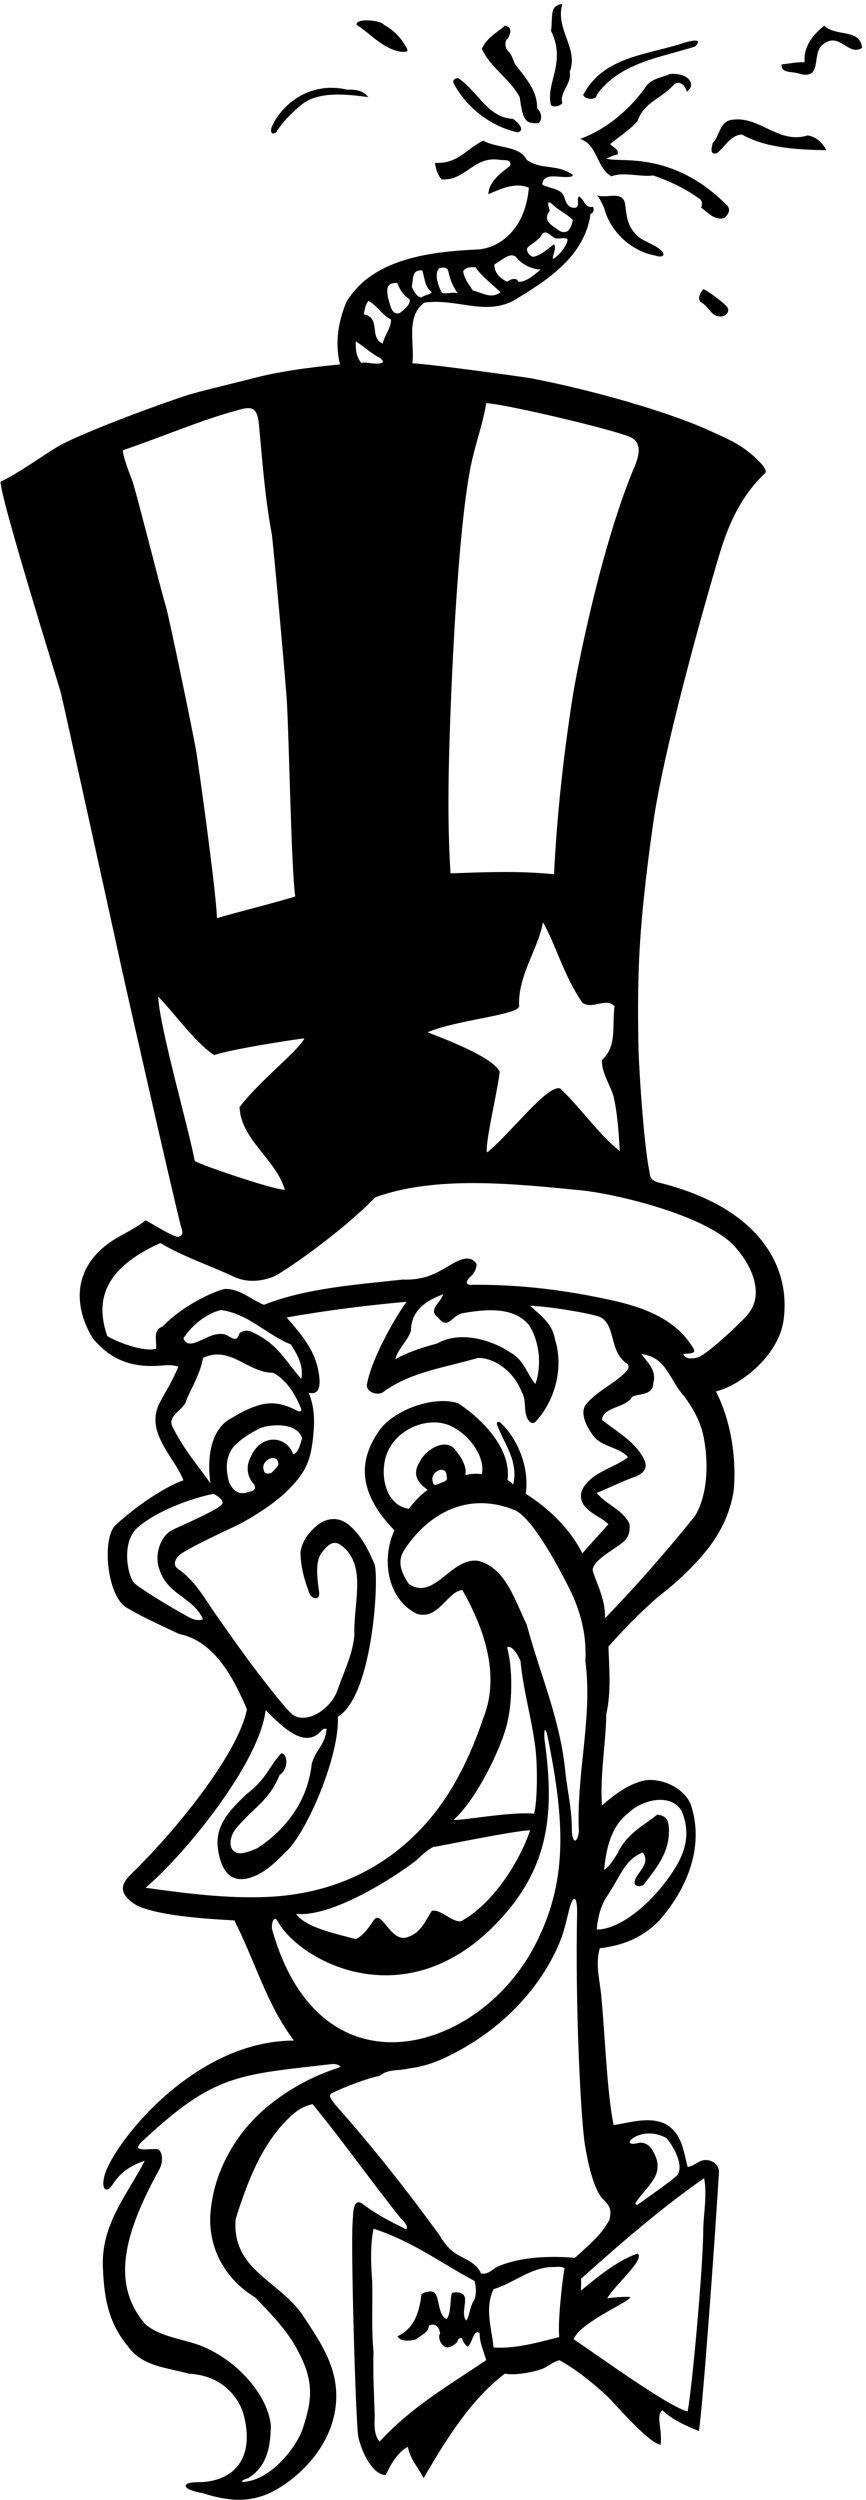 <?xml version="1.0" encoding="UTF-8"?>
<svg xmlns="http://www.w3.org/2000/svg" xmlns:xlink="http://www.w3.org/1999/xlink" width="216pt" height="623pt" viewBox="0 0 216 623" version="1.1">
<g id="surface1">
<path style=" stroke:none;fill-rule:nonzero;fill:rgb(0%,0%,0%);fill-opacity:1;" d="M 137.438 26.258 C 138.305 26.801 139.496 26.477 140.258 25.719 C 139.496 22.895 142.645 20.941 142.102 17.906 C 144.379 12.047 138.414 7.273 140.258 0.98 C 136.895 1.414 137.949 4.223 137.438 7.707 C 141.359 15.629 135.984 20.691 137.438 26.258 "/>
<path style=" stroke:none;fill-rule:nonzero;fill:rgb(0%,0%,0%);fill-opacity:1;" d="M 101.414 11.938 C 100.004 9.332 98.16 7.488 95.773 6.188 C 95.23 5.102 88.719 4.344 88.938 6.188 C 92.52 8.465 95.555 12.262 100.113 12.914 C 101.02 12.887 102.066 13.133 101.414 11.938 "/>
<path style=" stroke:none;fill-rule:nonzero;fill:rgb(0%,0%,0%);fill-opacity:1;" d="M 131.145 29.84 C 131.902 30.816 133.203 30.707 134.289 30.707 C 135.484 29.73 134.941 27.777 133.965 27.02 C 134.074 22.68 131.254 19.641 128.539 16.059 C 127.996 15.191 127.672 13.457 126.695 12.695 C 126.004 12.066 125.719 10.203 126.695 9.551 C 127.75 7.609 127.348 6.621 125.934 6.402 C 123.547 8.465 121.594 9.227 120.184 12.152 C 122.355 16.93 127.02 19.426 129.625 24.199 C 129.84 25.609 130.168 28.754 131.145 29.84 "/>
<path style=" stroke:none;fill-rule:nonzero;fill:rgb(0%,0%,0%);fill-opacity:1;" d="M 205.574 6.402 C 202.863 8.574 200.367 11.504 200.691 15.52 C 198.957 15.41 196.836 15.852 194.941 16.059 C 194.832 18.445 197.59 17.645 199.605 18.445 C 205.465 19.859 202.102 12.805 205.574 10.852 C 209.48 8.031 211.648 14.105 215.016 11.938 C 214.578 7.055 208.504 9.227 205.574 6.402 "/>
<path style=" stroke:none;fill-rule:nonzero;fill:rgb(0%,0%,0%);fill-opacity:1;" d="M 148.828 23.656 C 154.473 15.734 164.234 14.434 173.352 11.613 C 175.52 9.441 172.312 10.129 170.746 10.637 C 161.199 13.781 150.566 14 145.465 23.656 C 145.863 24.855 148.828 25.066 148.828 23.656 "/>
<path style=" stroke:none;fill-rule:nonzero;fill:rgb(0%,0%,0%);fill-opacity:1;" d="M 152.52 43.945 C 155.445 42.75 159.57 44.16 162.934 43.727 C 166.949 45.137 170.312 46.656 173.891 49.152 C 174.828 49.656 175.41 50.238 174.867 51.758 C 176.961 53.238 178.125 54.902 180.621 54.359 C 181.703 53.383 182.465 52.191 181.16 50.996 C 167.273 37.156 154.004 40.742 151.215 39.496 C 152.086 39.172 153.062 38.629 154.035 38.52 C 154.363 37 153.125 36.973 152.191 35.914 C 154.473 33.965 157.074 32.445 159.027 30.164 C 160.656 25.391 164.672 24.848 168.141 21.051 C 169.551 19.859 171.07 21.484 171.289 22.895 C 171.938 22.246 172.59 21.812 172.266 20.508 C 171.504 18.664 168.922 18.27 167.059 18.445 C 165.105 19.426 162.609 19.426 161.09 21.594 C 156.965 27.453 151.215 32.227 144.707 34.613 C 149.047 36.023 148.828 41.992 152.52 43.945 "/>
<path style=" stroke:none;fill-rule:nonzero;fill:rgb(0%,0%,0%);fill-opacity:1;" d="M 129.082 32.984 C 130.699 32.664 130.012 31.133 127.996 29.621 C 121.594 29.406 118.992 22.461 114.219 19.426 C 113.605 19.527 112.809 19.859 113.133 20.727 C 116.277 26.691 122.246 31.469 129.082 32.984 "/>
<path style=" stroke:none;fill-rule:nonzero;fill:rgb(0%,0%,0%);fill-opacity:1;" d="M 68.863 32.984 C 70.711 30.059 73.203 27.672 75.699 25.719 C 80.039 22.68 86.875 23.547 91.867 24.199 C 90.84 22.918 89.387 22.238 86.66 22.352 C 76.336 19.98 69.543 27.168 67.727 31.793 C 67.426 32.551 67.59 33.863 68.863 32.984 "/>
<path style=" stroke:none;fill-rule:nonzero;fill:rgb(0%,0%,0%);fill-opacity:1;" d="M 201.449 33.746 C 194.184 36.023 189.516 28.863 182.68 29.84 C 179.426 30.164 179.426 34.18 177.797 35.59 C 177.582 36.566 176.82 38.629 178.773 38.195 C 180.727 36.785 182.137 33.637 185.066 33.527 C 191.145 37 199.605 37.324 206.117 37.434 C 205.246 35.699 203.621 34.07 201.449 33.746 "/>
<path style=" stroke:none;fill-rule:nonzero;fill:rgb(0%,0%,0%);fill-opacity:1;" d="M 164.234 294.688 C 162.234 294.168 162.141 293.199 161.945 291.746 C 160.492 284.676 159.246 264.496 159.23 260.051 C 159.227 257.973 158.859 246.098 159.707 233.91 C 160.676 219.988 162.883 205.629 163.016 204.473 C 166.211 182.953 178.391 141.434 179.887 136.719 C 182.109 129.723 185.242 123.191 190.816 117.941 C 191.395 117.469 190.422 116.164 189.941 115.629 C 185.68 110.977 181.703 109.48 176.715 107.199 C 166.211 102.453 147.137 97.07 132.391 94.262 C 126.668 93.367 106.145 90.633 102.852 90.535 C 103.504 85.652 101.09 78.883 105.863 75.41 C 114 74.324 120.727 78.664 127.996 74.977 C 136.461 69.875 145.789 64.016 147.309 53.277 C 147.852 53.277 148.395 52.082 147.852 51.539 C 145.863 51.98 145.789 49.695 144.379 48.938 C 143.734 49.848 144.707 51.105 143.621 51.758 C 141.887 51.973 141.312 50.816 140.801 49.371 C 140.258 46.875 137.109 47.09 135.266 46.008 C 135.484 42.535 140.148 44.715 142.645 43.945 C 143.25 43.648 142.32 43.188 141.895 42.969 C 138.312 41.016 134.613 42.211 131.359 39.82 C 129.625 36.242 123.875 37 120.512 35.047 C 116.277 37.109 114.219 40.906 108.469 40.582 C 108.793 42.426 109.117 43.402 110.094 44.703 C 116.172 45.137 118.016 38.844 124.633 39.82 C 125.809 40.047 127.672 39.496 127.238 41.34 C 124.742 43.188 121.922 45.355 121.812 48.395 C 124.852 47.09 128.43 45.355 131.902 46.766 C 131.082 56.898 124.859 61.754 119.211 62.172 C 106.406 62.715 92.52 64.777 86.332 75.41 C 84.543 79.785 83.402 85.176 84.812 90.816 C 81.734 91.145 71.949 91.988 63.441 94.18 C 58.219 95.562 52.926 96.73 47.727 98.184 C 43.961 99.234 20.703 107.586 14.34 111.348 C 11.586 112.91 4.039 118.34 0.184 120.004 C -0.516 122.215 14.695 170.859 15.164 172.594 C 15.586 174.145 29.867 239.098 30.375 241.473 C 31.059 244.684 42.715 296.098 44.996 305.105 C 45.309 306.566 46.188 307.707 44.453 308.25 C 42.594 308.02 37.656 304.727 36.316 304.129 C 33.258 306.57 29.988 307.727 27.07 309.859 C 17.727 316.695 18.691 326.355 23.207 333.605 C 28.453 339.895 34.457 340.863 40.754 340.281 C 42.586 340.074 43.574 340.324 44.453 340.582 C 43.359 343.625 41.156 346.977 39.785 349.695 C 36.098 356.965 43.477 363.043 45.754 368.902 C 40.27 370.895 33.277 375.953 28.828 380.078 C 25.352 383.293 26.609 397.824 31.648 400.691 C 35.879 403.188 40.328 405.141 44.668 407.203 C 53.781 409.047 58.449 418.703 61.594 425.973 C 59.559 436.406 45.27 454.797 32.543 467.211 C 30.188 469.508 29.301 472.027 34.305 474.965 C 40.367 477.648 53.023 478.27 58.449 478.594 C 63.875 489.336 66.477 499.426 73.312 508.539 C 47.684 508.555 27.52 535.312 25.992 542.492 C 25.234 545.504 26.484 547.004 28.285 544.129 C 30.984 540.004 35.012 538.922 36.098 538.488 C 31.758 547.059 25.031 554.328 25.68 565.504 C 26.031 573.266 27.199 579.066 31.973 584.816 C 35.555 589.809 41.738 590.023 47.055 591.543 C 54.609 591.965 58.871 596.324 60.617 601.199 C 63.926 612.961 58.023 618.613 49.281 618.594 C 44.984 618.586 45.312 620.465 50.508 621.305 C 58.875 624.02 64.59 623.473 70.785 619.281 C 80.27 612.867 86.645 601.762 82.68 589.941 C 81.047 585.074 77.871 580.598 75.156 576.461 C 68.973 568.105 57.797 565.395 58.773 553.027 C 61.484 544.453 64.523 536.316 70.168 529.805 C 72.629 527.152 74.508 525.141 77.977 524.383 C 85.789 533.93 92.625 543.695 100.113 553.027 C 100.98 553.785 101.738 554.762 101.414 555.629 C 96.641 553.242 94.363 552.156 90.566 549.336 C 88.031 547.398 88.129 551.469 87.961 553.566 C 87.449 559.703 88.711 602.863 89.328 606.973 C 89.711 609.535 92.375 616.668 96.207 616.824 C 97.293 614.438 99.137 611.074 101.738 609.77 C 102.176 612.699 104.453 615.086 105.645 617.582 C 110.855 608.688 117.254 598.055 125.934 591.543 C 129.008 592.156 134.715 590.789 136.023 589.992 C 137.098 589.34 138.176 588.57 139.496 588.18 C 144.316 590.703 150.73 596.238 152.914 598.668 C 155.098 601.094 162.609 609.336 164.777 609.227 C 165.238 605.137 163.496 602.039 165.211 600.656 C 167.527 602.961 171.18 604.562 174.324 605.863 C 175.316 599.422 178.23 559.426 179.316 541.523 C 179.578 539.164 176.715 537.578 174.57 538.645 C 173.551 539.148 172.566 539.953 171.504 540.008 C 170.422 535.883 170.086 531.707 166.078 529.371 C 161.957 527.312 156.965 529.047 153.062 529.59 C 151.387 521.727 150.902 506.809 149.914 496.824 C 149.48 492.918 148.504 489.445 149.59 485.539 C 155.773 484.777 160.438 482.719 164.453 478.594 C 170.965 471.219 175.953 460.477 172.266 449.625 C 170.473 445.293 164.27 442.68 160.004 443.875 C 155.988 445.066 153.062 447.453 150.133 449.949 C 149.645 442.098 151.105 434.652 151.215 427.273 C 152.453 421.559 151.977 416.531 151.758 410.348 C 155.773 405.789 160.004 401.559 164.234 397.871 C 166.863 395.863 169.344 393.73 171.645 391.441 C 176.906 386.203 181.574 380.289 183.008 371.504 C 183.742 363.629 182.355 354.035 178.559 346.77 C 185.324 345.027 194.184 337.496 195.406 329.215 C 197.324 316.234 190.07 301.051 164.234 294.688 Z M 138.301 51.398 C 139.23 52.262 142.754 54.254 142.859 54.902 C 142.535 56.531 141.777 58.699 139.496 57.508 C 137.871 56.203 135.156 55.23 137.109 52.516 C 136.188 49.566 137.078 50.273 138.301 51.398 Z M 131.648 61.652 C 132.621 60.691 134.57 59.773 135.266 58.266 C 136.242 57.289 137.219 58.699 138.414 59.352 C 139.715 59.676 140.367 59.027 141.559 59.57 C 141.668 60.871 139.566 63.703 137.871 64.559 C 137.922 63.023 138.848 62.062 138.195 60.871 C 136.676 61.957 135.051 63.582 132.988 64.016 C 131.816 63.703 131.066 62.23 131.648 61.652 Z M 129.301 64.777 C 130.711 65.969 132.254 67.012 134.832 67.164 C 133.27 68.547 131.035 70.418 129.301 70.203 C 128.758 68.898 127.02 69.77 126.477 70.203 C 124.852 69.441 123.223 68.031 123.332 65.863 C 125.277 64.934 127.672 62.062 129.301 64.777 Z M 118.664 66.621 C 119.316 68.031 122.809 70.969 124.852 72.805 C 122.465 74.648 120.293 72.914 117.906 72.371 C 116.82 70.637 115.844 69.551 115.52 67.598 C 116.062 66.621 117.363 66.512 118.664 66.621 Z M 109.551 66.84 C 111.207 66.438 111.656 66.918 111.844 67.68 C 112.062 68.562 112.441 70.773 114.219 73.133 C 113.051 72.621 111.348 73.383 110.254 72.984 C 109.227 71.285 108.25 68.141 109.551 66.84 Z M 112.188 182.473 C 112.348 177.562 113.895 131.031 117.809 114.375 C 118.879 109.703 120.52 105.301 121.27 100.473 C 126.043 100.691 152.266 106.887 156.965 108.828 C 160.16 110.09 159.461 113.277 158.484 115.773 C 149.836 135.973 143.703 168.062 142.832 173.652 C 140.57 188.195 138.902 202.977 138.195 217.871 C 129.301 217.004 121.488 217.328 112.371 217.652 C 111.609 205.605 111.812 194.09 112.188 182.473 Z M 129.492 250.77 C 129.059 243.172 134.434 236.141 135.402 229.844 C 138.309 234.59 140.582 243.148 145.246 249.879 C 147.852 251.723 151 248.469 153.277 250.746 C 152.629 255.953 153.93 260.727 150.133 264.199 C 150.031 267.336 152.16 270.238 153.062 273.312 C 154.035 277.762 154.363 282.645 154.578 286.875 C 149.262 282.645 144.707 275.918 139.715 271.254 C 136.469 270.238 127.238 282.645 121.488 287.199 C 120.836 285.465 124.199 271.469 124.633 267.129 C 123.113 263.223 107.926 257.797 106.621 257.254 C 114.281 254.062 129.203 252.996 129.492 250.77 Z M 105.32 67.383 C 106.078 69.77 105.863 71.395 107.707 72.805 C 107.125 73.531 105.859 73.52 105.105 74.109 C 103.801 74 103.258 72.48 102.715 71.504 C 103.129 69.148 102.715 67.273 105.32 67.383 Z M 99.137 70.527 C 99.461 71.723 100.547 73.566 101.957 74.434 C 102.949 75.426 100.625 77.363 99.68 78.016 C 97.508 78.664 97.293 75.629 96.75 74.109 C 96.457 71.938 96.316 70.418 99.137 70.527 Z M 91.867 74.977 C 93.926 75.953 95.23 78.449 97.508 79.641 C 97.617 81.594 96.062 83.266 95.445 85.609 C 93.617 84.863 93.625 83.125 93.406 81.52 C 93.211 80.082 92.832 78.75 90.781 78.34 C 90.891 77.035 91.215 75.953 91.867 74.977 Z M 94.227 88.918 C 95.445 89.516 96.496 90.676 93.746 90.617 C 92.594 90.594 91.102 90.195 90.066 90.441 C 88.805 88.598 88.719 87.453 88.719 85.066 C 90.801 86.336 92.281 87.828 94.227 88.918 Z M 30.672 112.191 C 39.461 109.262 50.637 104.488 58.992 102.316 C 62.844 101.098 64.004 101.578 64.523 105.141 C 65.438 114.824 66.043 123.738 67.77 132.988 C 68.09 134.723 71.25 169.773 71.555 174.91 C 72.109 184.363 72.66 216.895 73.641 223.402 C 69.73 224.703 57.609 227.711 54.109 228.828 C 53.957 222.266 49.402 189.973 48.949 187.289 C 48.203 182.852 42.211 153.957 41.391 151.203 C 39.922 146.262 33.73 121.59 32.984 119.762 C 32.344 118.195 30.457 113.168 30.672 112.191 Z M 39.461 248.359 C 43.477 252.48 48.797 259.973 53.441 262.949 C 57.223 261.52 74.398 258.883 75.918 258.773 C 74.398 261.922 64.781 269.27 59.75 275.918 C 60.078 284.055 68.973 289.047 71.035 296.531 C 67.887 296.422 48.82 289.914 48.547 289.277 C 47.285 282.051 39.691 255.613 39.461 248.359 Z M 42.824 355.121 C 42.172 352.301 46.078 351.324 46.516 348.828 C 47.926 345.574 49.984 342.211 50.637 338.414 C 57.363 335.156 61.922 342.211 68.105 342.102 C 71.684 343.945 73.965 348.07 75.156 351.215 C 75.156 351.758 74.809 351.785 74.375 351.691 C 68.754 348.805 65.277 348.711 56.711 354.035 C 52.156 357.293 51.723 364.344 52.48 369.66 C 49.336 365.105 45.645 361.09 42.824 355.121 Z M 62.355 363.477 C 61.293 365.66 61.703 368.25 63.441 369.984 C 64.199 371.723 62.246 371.613 61.379 372.047 C 59.066 372.441 58.016 371.18 57.148 369.445 C 56.277 366.297 56.168 362.934 58.449 360.328 C 60.52 358.301 62.355 357.184 64.957 355.883 C 67.297 355.008 74.074 354.254 75.375 358.484 C 74.832 359.68 74.613 362.066 73.098 362.391 C 71.551 357.836 64.969 356.941 62.355 363.477 Z M 69.445 365.012 C 69.141 365.758 68.23 366.465 67.688 367.113 C 66.91 367.211 65.965 367.547 65.75 366.242 C 65.367 364.996 66.293 363.902 67.312 363.512 C 68.332 363.125 69.445 363.441 69.445 365.012 Z M 75.156 343.621 C 70.816 338.738 69.516 335.266 63.441 332.23 C 62.164 331.562 61.172 331.312 59.75 332.23 C 58.773 335.438 57.32 332.238 55.086 332.445 C 51.508 332.238 47.148 337.086 45.754 333.531 C 47.926 330.168 51.504 327.348 55.086 326.477 C 61.922 327.348 66.367 332.555 72.555 335.051 C 74.074 337.438 75.809 340.367 75.156 343.621 Z M 45.984 402.379 C 42.391 400.465 34.246 395.445 33.418 394.434 C 31.586 392.176 30.312 383.734 34.574 380.504 C 37.848 377.578 45.211 373.992 53.242 372.266 C 55.242 373.352 55.727 374.137 55.422 374.777 C 54.75 376.18 44.668 380.402 42.824 381.379 C 39.984 382.879 38.434 387.641 39.734 391.004 C 41.688 397.512 48.031 397.871 50.637 403.512 C 49.227 404.164 47.535 403.348 45.984 402.379 Z M 36.316 470.457 C 45.793 462.441 64.613 439.684 66.262 426.188 C 70.586 430.57 76.027 435.836 80.012 431.461 C 80.379 431.055 80.824 430.668 81.449 430.855 C 81.234 434.652 78.738 436.062 77.762 439.535 C 76.785 448.758 71.359 455.918 64.199 460.586 C 63.215 461.016 61.949 461.551 60.602 461.797 C 56.938 462.461 56.535 458.086 59.316 455.16 C 63.223 450.602 67.297 448.492 69.73 442.355 C 72.184 440.723 71.656 436.961 70.168 436.93 C 67.238 439.969 66.426 443.453 61.594 447.02 C 60.355 448.219 59.148 449.363 58.066 450.586 C 53.957 455.238 53.879 458.746 54.605 462.172 C 56.008 468.777 59.895 469.402 64.488 467.09 C 67.316 465.664 69.734 463.012 72.012 460.801 C 77.277 454.98 84.707 437.148 84.273 427.816 C 93.066 422.625 94.629 392.809 93.387 389.734 C 91.738 385.922 90.023 382.527 87.027 380.039 C 84.312 377.789 81.227 378.297 78.879 380.34 C 76.891 382.066 75.27 384.211 74.941 386.91 C 75.031 390.793 75.992 393.891 77.145 397 C 77.727 398.566 79.906 398.969 79.598 396.734 C 79.125 393.32 78.523 389.258 80.25 386.953 C 82.594 383.82 84.074 383.801 86.395 386.297 C 91.156 391.422 88.117 400.012 88.395 407.418 C 87.961 412.41 85.852 416.348 84.273 420.98 C 82.508 426.305 75.824 430.086 72.555 426.949 C 69.84 424.234 63.922 416.344 63.07 415.234 C 61.035 412.586 54.301 403.113 52.809 400.863 C 50.402 397.23 48.07 393.516 44.453 391.035 C 42.734 389.816 43.984 387.965 45.484 387.004 C 48.809 384.914 56.535 381.359 59.129 380.125 C 61.258 379.109 68.398 375.004 72.117 371.066 C 76.242 366.84 77.566 364.113 78.164 357.438 C 78.5 353.953 78.422 350.578 77.004 347.094 C 79.988 347.836 79.824 344.598 79.605 342.859 C 78.848 336.785 75.375 332.77 71.469 328.324 C 81.344 326.586 91.648 325.285 101.414 324.418 C 99.363 327.105 92.844 337.871 91.539 344.922 C 91.129 346.965 94.422 348.031 95.773 346.77 C 102.5 341.887 111.07 340.801 119.211 338.414 C 123.391 338.344 128.215 341.887 130.059 346.77 C 131.02 348.305 130.844 350.07 131.031 351.617 C 131.312 353.895 132.477 355.254 133.531 354.363 C 138.414 349.156 140.691 340.91 138.414 333.746 C 137.762 329.734 134.723 327.781 132.23 325.395 C 137.727 325.652 148.18 327.453 149.914 328.324 C 153.613 330.594 151.93 336.527 156.16 339.676 C 157.324 340.352 156.617 341.348 155.883 342.102 C 153.062 344.922 148.938 346.66 146.227 349.914 C 144.703 351.711 145.77 354.91 148.07 357.941 C 150.238 360.656 154.578 360.656 156.641 363.152 C 154.004 365.246 149.594 366.461 147.094 368.836 C 145.586 370.27 144.023 372.25 145.465 374.867 C 147.199 377.363 149.805 377.906 151.758 379.859 C 149.914 381.922 147.199 384.852 145.246 387.129 C 142.211 380.945 136.785 375.844 131.145 372.266 C 132.152 364.801 128.418 357.824 124.852 354.578 C 124.164 354.035 123.68 354.426 124.09 355.34 C 125.828 359.895 129.406 364.336 127.996 369.98 C 127.555 369.41 127.074 369.16 126.586 368.859 C 127.781 359.637 117.578 351.809 114.219 349.695 C 108.039 347.73 98.223 351.465 94.719 356.34 C 87.789 365.969 91.418 374.16 98.375 381.379 C 95.004 388.719 96.676 398.637 104.02 402.211 C 109.441 403.73 111.504 396.676 115.301 396.242 C 120.512 405.355 124.961 417.293 120.512 428.25 C 118.445 434.402 115.867 440.344 112.59 445.77 C 104.527 459.109 89.984 471.723 66.617 472.742 C 56.621 473.18 46.258 471.852 36.316 470.457 Z M 109.227 328.324 C 111.859 331.66 112.637 327.688 115.52 327.238 C 121.16 326.262 128.105 325.609 131.902 330.168 C 134.434 333.984 135.266 340.039 133.531 344.922 C 131.145 341.992 130.816 338.953 127.02 336.895 C 122.465 333.855 114.652 331.578 109.008 334.832 C 105.645 335.699 101.633 337.004 98.594 338.738 C 99.137 336.352 101.633 334.184 102.5 331.688 C 102.5 326.586 106.297 324.09 110.527 322.57 C 109.984 324.633 106.621 326.371 109.227 328.324 Z M 144.379 456.461 C 144.055 459.066 142.969 459.715 142.645 456.68 C 142.668 450.719 141.598 446.941 141.016 441.598 C 139.715 428.359 134.832 417.727 131.359 404.816 C 128.539 399.172 126.152 390.602 119.211 388.973 C 112.371 388.105 108.359 399.062 101.957 394.727 C 100.438 392.445 98.918 389.516 100.656 386.586 C 105.434 378.867 115.438 370.879 128.758 376.496 C 133.27 379.227 138.766 389.598 141.535 394.945 C 144.434 400.535 146.395 406.664 146.008 413.93 C 147.852 428.145 143.73 441.812 144.379 456.461 Z M 113.133 453.531 C 119.32 448.008 125.715 434.055 126.66 428.723 C 127.82 423.594 127.848 415.359 126.477 410.566 C 127.266 409.934 128.746 411.406 129.82 413.922 C 130.633 421.988 132.617 428.117 133.547 435.691 C 134.105 440.238 134.039 449.078 133.203 452.012 C 127.887 451.359 114.434 453.855 113.133 453.531 Z M 132.23 456.137 C 129.301 464.668 122.57 474.688 114.977 478.812 C 112.539 479.008 110.02 475.711 107.707 476.207 C 105.973 478.922 104.996 481.633 101.738 482.719 C 99.031 483.812 97.148 480.684 95.621 478.973 C 94.812 478.066 94.105 477.555 93.422 478.285 C 92.969 478.77 91.031 482.301 88.719 483.262 C 83.621 481.852 76.211 480.363 73.855 476.969 C 84.164 477.945 102.336 465.004 104.039 463.43 C 105.324 462.238 106.559 461.066 107.988 460.32 C 108.598 460.312 128.523 456.145 132.23 456.137 Z M 113.023 360.723 C 110.188 358.523 105.816 361.82 104.691 364.305 C 102.188 368.184 105.469 370.41 106.66 371.277 C 105.078 372.441 103.531 373.895 101.98 376.027 C 96.754 375.242 94.824 368.926 96.082 363.609 C 97.641 357.051 105.09 353.355 110.777 354.785 C 115.957 356.09 121.227 362.594 120.184 367.383 C 118.664 367.164 117.48 367.309 116.062 367.598 C 116.512 365.371 114.949 362.879 113.023 360.723 Z M 110.02 369.535 C 108.855 370.012 108.141 370.527 107.926 369.227 C 107.574 368.07 108.289 367.031 109.164 366.562 C 110.176 366.016 111.395 366.234 111.395 367.926 C 111.723 368.902 111.156 369.109 110.02 369.535 Z M 67.887 480.871 C 67.633 479.586 68.172 477.359 69.117 478.535 C 74.164 488.48 102.23 504.52 126.09 476.852 C 137.312 463.828 138.188 450.609 135.809 433.461 C 135.598 430.473 136.121 430.527 136.566 432.699 C 141.086 454.777 141.504 469.359 133.32 484.992 C 119.316 511.762 79.781 523.289 67.887 480.871 Z M 58.953 533.504 C 55.453 538.727 52.988 544.809 52.48 551.723 C 51.895 560.285 56.168 568 63.656 572.555 C 67.289 576.352 71.09 580.203 73.609 584.598 C 78.465 593.055 78.004 597.789 75.438 605.43 C 74.105 609.383 68.625 616.754 62.488 618.234 C 59.363 618.988 60.078 618.125 61.922 617.582 C 66.586 614.652 67.453 609.879 67.562 604.562 C 66.984 597.418 59.75 588.613 50.637 584.816 C 46.078 582.863 39.895 582.539 36.098 579.066 C 27.562 568.922 31.086 556.367 39.785 540.547 C 40.949 538.293 40.367 535.484 38.918 535.559 C 35.91 535.582 32.41 536.316 35.879 533.277 C 53.484 516.922 59.32 517.086 82.586 514.414 C 83.992 514.219 85.617 514.934 84.348 515.336 C 75.469 518.164 65.105 524.32 58.953 533.504 Z M 94.688 608.469 C 92.969 606.492 93.516 603.391 93.453 601.551 C 93.262 596.309 93.008 590.855 93.168 586.117 C 92.625 580.477 92.953 574.398 92.844 568.648 C 92.52 564.309 92.301 559.754 93.168 555.414 C 102.949 558.637 109.344 563.578 118.34 568.434 C 118.773 569.844 118.836 571.617 118.34 573.098 C 117.191 574.621 117.039 577.547 116.277 578.305 C 114.824 576.531 116.855 573.074 115.535 571.82 C 115.078 571.391 113.801 571.039 112.699 571.469 C 112.156 573.641 112.59 576.246 111.395 577.98 C 109.16 576.863 109.691 572.77 108.406 571.41 C 107.824 570.797 105.953 571.039 105.105 571.797 C 104.672 575.918 103.367 580.367 99.137 582.211 C 99.785 583.621 102.176 583.438 103.801 582.973 C 105.305 581.77 106.922 581.211 106.949 579.609 C 108.359 578.738 109.535 579.852 109.77 581.453 C 109.059 582.871 110.215 584.602 111.188 584.965 C 112.086 585.176 113.219 584.504 114 583.73 C 114.219 583.188 114.324 582.43 115.301 582.754 C 115.41 583.516 115.844 584.164 116.605 584.816 C 117.906 584.055 118.016 580.258 119.645 581.453 C 119.535 583.621 120.676 586.055 121.27 588.18 C 111.828 594.582 102.934 599.57 94.688 608.469 Z M 139.496 582.43 C 133.855 583.84 128.648 585.359 123.113 585.031 C 122.578 580.039 120.871 575.105 123.113 570.492 C 128.32 568.867 132.23 565.176 137.652 564.961 C 138.504 565.051 139.824 564.637 140.801 565.285 C 140.148 569.004 139.086 578.98 139.496 582.43 Z M 157.727 532.953 C 160.203 531.223 163.508 531.359 166.109 532.773 C 166.832 533.324 170.605 538.574 169.168 541.754 C 168.773 542.625 163.273 546.375 159.219 549.32 C 158.691 549.703 158.309 549.309 158.656 548.789 C 161.383 544.695 165.945 542.035 163.152 536.641 C 162.5 535.23 161.305 533.711 159.246 534.039 C 157.684 534.516 156.098 534.254 157.727 532.953 Z M 175.629 542.828 C 176.387 546.734 175.52 551.508 175.41 555.414 C 175.41 564.742 172.59 595.559 171.504 600.98 C 166.402 599.617 149.152 586.984 143.078 582.973 C 144.703 578.789 156.695 573.805 157.234 572.504 C 156.586 572.176 152.191 572.664 151.434 572.773 C 153.711 569.082 160.984 563.004 159.027 561.598 C 153.82 563.441 149.02 567.48 144.895 570.844 C 144.895 569.875 144.992 569.293 144.922 567.891 C 154.391 559.414 164.996 550.203 175.629 542.828 Z M 150.133 547.816 C 152.355 549.727 152.551 551.082 151.977 553.242 C 149.836 557.281 146.445 559.801 143.402 562.684 C 137.219 562.141 129.977 562.414 124.414 564.742 C 122.898 565.285 122.027 566.914 119.969 566.59 C 119.48 565.406 118.668 564.574 117.707 563.918 C 114.609 561.805 112.637 562.125 109.551 556.93 C 101.305 545.648 93.492 535.664 83.512 524.383 C 82.41 522.891 81.734 522.117 82.969 521.562 C 85.707 520.18 91.52 517.949 94.688 517.328 C 96.844 515.527 99.57 516.137 101.957 515.484 C 105.031 515.121 108.031 514.203 110.871 512.871 C 129.602 504.074 137.391 489.984 140.051 482.883 C 140.801 480.871 141.582 477.383 142.016 475.695 C 142.758 472.789 143.914 471.742 143.945 476.426 C 143.441 500.414 144.875 528.508 145.938 534.809 C 146.723 539.449 147.996 545.074 150.133 547.816 Z M 151.434 472.52 C 154.578 467.961 155.746 463.41 160.328 461.668 C 162.527 464.668 158.359 466.898 158.27 469.156 C 158.168 470.191 159.816 470.285 160.547 469.699 C 163.367 465.898 167.164 461.777 166.84 455.594 C 166.691 453.82 166.414 452.508 163.91 452.23 C 161.031 454.672 156.328 456.82 154.035 461.887 C 153.129 463.215 152.16 465.055 150.672 466.008 C 151.215 460.477 152.48 455.008 156.82 451.754 C 160.074 448.605 167.164 446.695 169.984 451.254 C 172.184 456.352 171.145 460.918 168.691 465.035 C 163.883 473.117 155.223 480.871 148.828 480.871 C 149.152 477.586 149.805 475.016 151.434 472.52 Z M 173.352 377.797 C 166.078 386.805 158.484 395.484 150.891 403.297 C 151.098 398.602 148.676 394.434 147.824 391.355 C 147.801 388.523 154.691 385.484 156.062 383.676 C 156.82 382.676 157.238 381.422 156.965 379.645 C 155.121 376.062 151.324 375.086 148.828 372.047 C 151.867 370.855 155.359 369.055 158.703 367.926 C 160.879 366.922 161.363 365.66 160.871 364.234 C 158.918 359.461 153.82 356.859 150.133 353.82 C 150.566 350.457 155.988 351 157.727 348.07 C 159.027 347.309 162.934 347.852 162.934 344.707 C 163.91 341.449 161.305 339.391 160.004 337.438 C 166.406 338.305 166.789 343.77 170.746 348.07 C 172.809 351 174.898 354.297 175.629 358.812 C 176.715 364.887 176.496 372.59 173.352 377.797 Z M 188.43 323.332 C 188.145 325.16 187.402 326.504 186.438 327.676 C 184.828 329.621 176.758 337.129 174.387 338.145 C 173.484 338.531 170.859 339.02 170.422 337.438 C 172.312 337.195 173.859 337.473 172.809 335.809 C 168.434 328.605 160.332 325.773 152.859 324.105 C 141.656 321.605 130.145 320.094 117.906 320.184 C 115.734 320.422 116.316 319.066 117.363 318.125 C 118.121 317.582 118.883 316.277 118.883 314.977 C 117.688 313.242 116.125 313.445 114.219 314.219 C 110.602 315.965 107.406 319.16 100.438 318.883 C 88.504 320.184 76.242 321.055 65.828 325.176 C 63.059 324.117 59.742 321.105 56.152 321.223 C 54.957 321.262 46.277 324.586 40.547 330.602 C 37.941 331.469 39.207 334.18 38.918 336.133 C 36.492 336.891 30.562 335.156 26.766 332.988 C 23.617 323.891 26.094 316.066 40.004 309.77 C 45.406 313.059 52.156 315.305 58.23 318.125 C 61.363 319.656 64.867 319.43 68.082 318.219 C 70.102 317.461 84.832 307.441 93.602 298.379 C 108.773 292.938 127.883 294.969 144.891 296.641 C 153.52 297.492 176.598 302.934 183.441 310.855 C 186.262 314.109 188.973 318.559 188.43 323.332 "/>
<path style=" stroke:none;fill-rule:nonzero;fill:rgb(0%,0%,0%);fill-opacity:1;" d="M 155.883 50.672 C 155.121 47.309 151.105 49.695 148.828 48.609 C 149.59 49.371 150.133 50.672 150.672 51.758 C 152.086 57.508 157.293 62.605 163.477 63.691 C 164.852 64.188 166.016 63.895 165.211 62.715 C 163.477 60.762 160.223 60.328 158.484 58.266 C 156.316 55.879 156.316 53.602 155.883 50.672 "/>
<path style=" stroke:none;fill-rule:nonzero;fill:rgb(0%,0%,0%);fill-opacity:1;" d="M 175.41 72.047 C 174.867 72.805 173.891 74 174.652 75.191 C 177.254 76.684 177.156 78.91 179.859 78.883 C 181.613 78.621 181.863 77.289 181.453 76.621 C 180.906 75.73 176.605 72.48 175.41 72.047 "/>
</g>
</svg>
